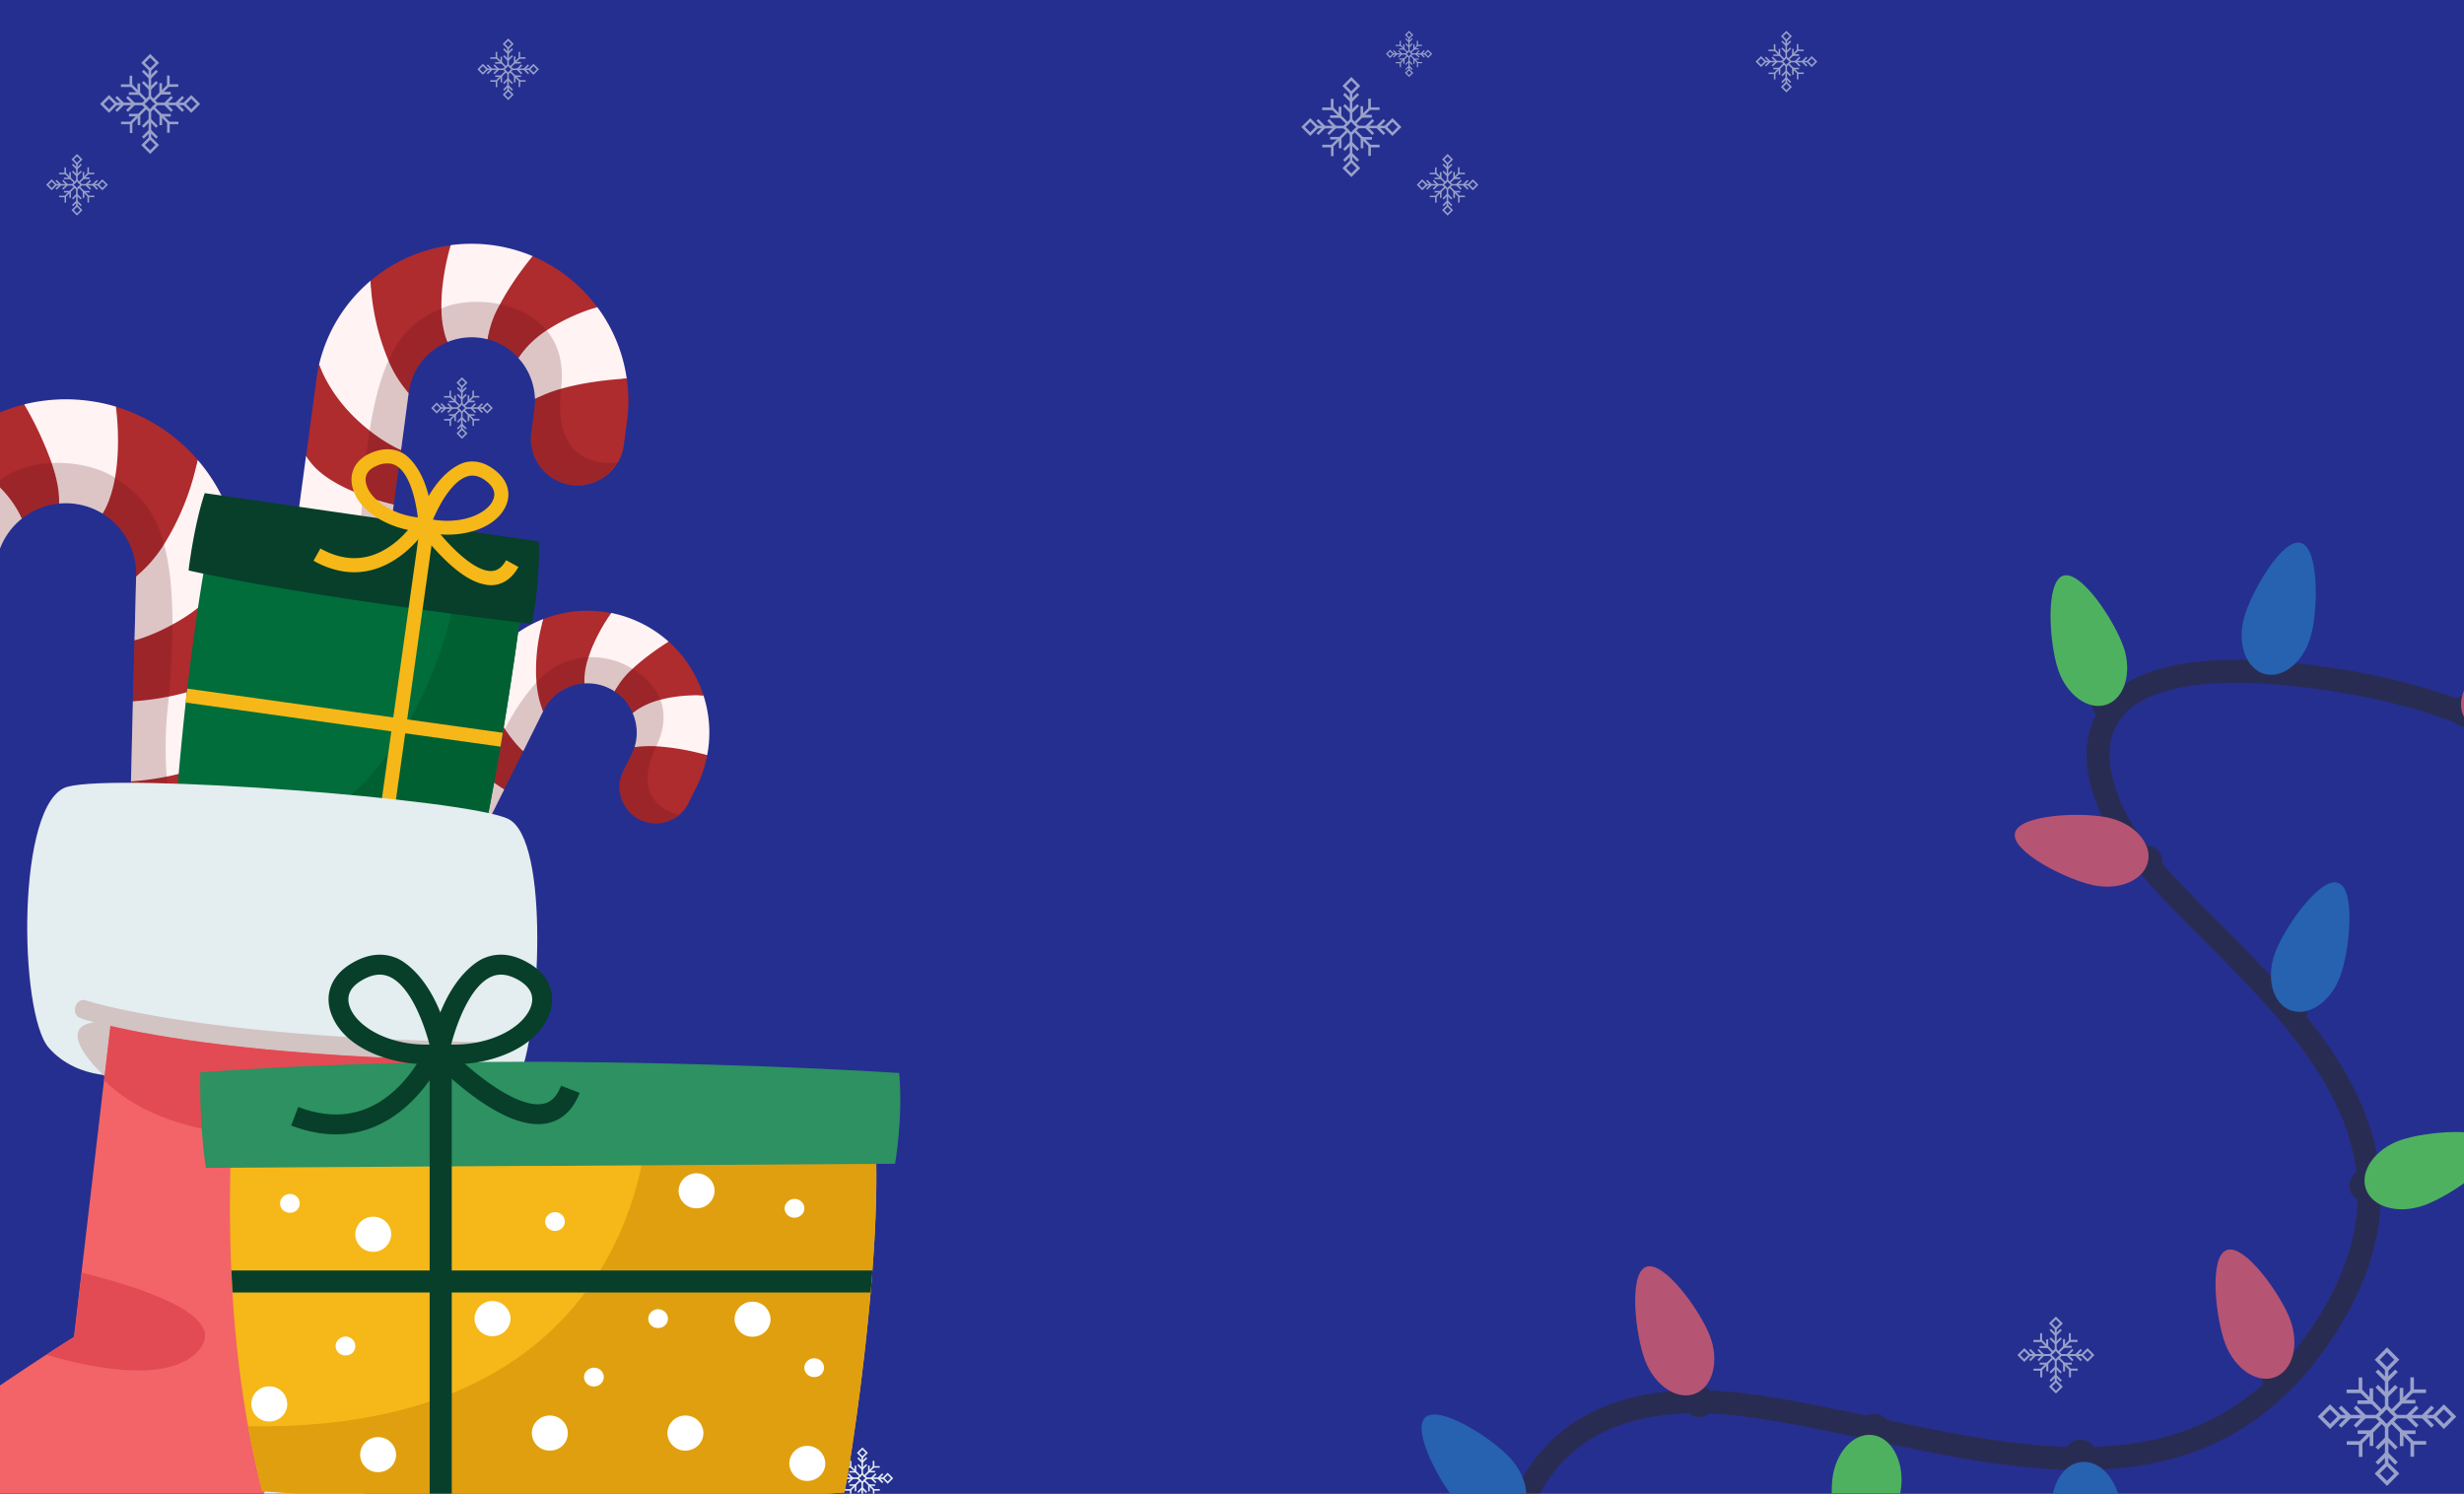 <svg width="320" height="194" fill="none" xmlns="http://www.w3.org/2000/svg"><rect width="100%" height="100%" fill="#333333" stroke="none"/><g clip-path="url(#a)"><path fill="#252F90" d="M0 0h320v194H0z"/><g opacity=".7"><path d="M196.99 198.14s2.7-19.07 29.4-15.68c26.72 3.4 58.38 18.91 76.49-11.42 18.1-30.34-20.02-48.64-28.17-64.88-5.23-10.42-3.23-22.56 27.71-17.97 32.04 4.75 41.62 20.88 45.57 40.44" stroke="#2B2B37" stroke-width="3" stroke-miterlimit="10"/><path d="M199.17 197.82a2.03 2.03 0 1 0-3.41-2.19 2.03 2.03 0 0 0 3.4 2.2Zm23.19-14.69a2.02 2.02 0 1 0-3.41-2.19 2.02 2.02 0 1 0 3.4 2.2Zm22.78 3.63a2.02 2.02 0 1 0-3.4-2.2 2.02 2.02 0 1 0 3.4 2.2Zm26.72 3.4a2.03 2.03 0 1 0-3.41-2.2 2.03 2.03 0 0 0 3.4 2.2Zm25.68-10a2.02 2.02 0 1 0-3.41-2.19 2.02 2.02 0 1 0 3.4 2.19Zm11.29-25.08a2.02 2.02 0 1 0-3.4-2.2 2.02 2.02 0 0 0 3.4 2.2Zm-9.54-22.64a2.03 2.03 0 1 0-3.41-2.19 2.03 2.03 0 0 0 3.4 2.19Zm-18.72-19.59a2.03 2.03 0 0 0-3.41-2.19 2.03 2.03 0 0 0 3.4 2.19Zm-5.25-20.22a2.03 2.03 0 1 0-3.4-2.2 2.03 2.03 0 0 0 3.4 2.2Zm21.2-4.62a2.03 2.03 0 1 0-3.41-2.2 2.03 2.03 0 0 0 3.41 2.2Zm25.3 5.59a2.03 2.03 0 1 0-3.4-2.2 2.03 2.03 0 0 0 3.4 2.2Z" fill="#2B2B37"/><path d="M237.96 192.18c.38-3.48 2.7-6.07 5.17-5.8 2.47.28 4.16 3.32 3.77 6.8-.38 3.47-3.25 11.03-5.72 10.75-2.47-.27-3.6-8.28-3.22-11.75Zm76.75-35.6c-3.3 1.16-6.63.19-7.45-2.15-.82-2.35 1.19-5.19 4.49-6.34 3.3-1.15 11.36-1.84 12.17.5.82 2.35-5.9 6.84-9.2 8Zm-38.9-72.5c1.1 3.32.1 6.64-2.25 7.44-2.35.8-5.17-1.25-6.28-4.57-1.12-3.3-1.7-11.38.65-12.17 2.35-.8 6.76 6 7.87 9.3Z" fill="#5FE84B"/><path d="M297.4 171.35c1.25 3.26.38 6.63-1.94 7.52-2.32.88-5.21-1.05-6.46-4.32-1.24-3.26-2.16-11.3.17-12.18 2.32-.89 7 5.71 8.24 8.98Zm-23.7-65.17c3.42.72 5.78 3.29 5.26 5.71-.52 2.43-3.71 3.81-7.13 3.08-3.42-.72-10.66-4.33-10.15-6.76.52-2.43 8.6-2.76 12.02-2.03Zm54.11-12.28c-3.01 1.78-6.48 1.48-7.74-.66-1.26-2.14.16-5.32 3.18-7.09 3.01-1.77 10.78-4 12.04-1.87 1.26 2.14-4.47 7.85-7.48 9.62Zm-105.75 79.6c1.26 3.26.4 6.63-1.92 7.52-2.31.9-5.21-1.02-6.48-4.28-1.26-3.26-2.2-11.3.11-12.19 2.32-.9 7.03 5.69 8.29 8.95Z" fill="#F26467"/><path d="M266.47 196.63c-.34-3.48 1.38-6.5 3.85-6.74 2.48-.24 4.76 2.38 5.1 5.86.35 3.48-.88 11.47-3.35 11.71-2.48.25-5.25-7.35-5.6-10.83Zm37.43-69.77c-1.22 3.28-4.1 5.23-6.43 4.36-2.33-.88-3.22-4.24-1.99-7.51 1.23-3.28 5.86-9.9 8.19-9.03 2.32.87 1.46 8.9.23 12.18Zm-3.8-44.23c-.93 3.37-3.63 5.56-6.02 4.9-2.4-.67-3.58-3.95-2.64-7.31.94-3.37 4.98-10.38 7.37-9.7 2.4.66 2.24 8.74 1.3 12.11ZM196.1 189.35c2.38 2.56 2.83 6 1 7.7-1.81 1.68-5.22.98-7.6-1.59-2.37-2.56-6.22-9.67-4.4-11.36 1.82-1.69 8.62 2.68 11 5.24Z" fill="#2678BC"/></g><path d="m29.9 124.61-.27 10.4c-1.4 1.9-2.86 4.34-5.47 5.07-3.38.95-7.86-.11-8.12-.1a4.46 4.46 0 0 1 0-.5l.25-9.9s3.32-2.62 6.76-3.56c2.67-.72 5.4.54 6.84-1.4Z" fill="#F4DDDC"/><path d="M30.12 115.76h-.01v.02c-1.46 1.95-4.3 5.59-6.99 6.31-3.43.94-6.62-1.36-6.62-1.36l.27-10.39s2.95-2.25 6.17-3.35c.27-.11.52-.19.79-.26 2.62-.74 5.24.54 6.65-1.37l-.19 7.56-.07 2.84Zm.49-19.24c-1.34 1.8-3.9 5.42-6.39 6.16a6.94 6.94 0 0 1-2.31.28c-2.71-.08-4.9-1.47-4.9-1.47l.25-10.4s2.19-1.82 4.85-2.94c.52-.2 1.06-.4 1.6-.53 2.58-.67 5.26.35 6.82-1.11.11-.13.24-.25.34-.4l-.26 10.4Zm.5-23.64c-1.6 2.68-3.7 7.18-5.7 8.71a8.46 8.46 0 0 1-3.04 1.49c-2.35.59-4.28-.06-4.9.11l.21-8.33c.62-.47 1.42-2.9 2.98-6.15.23-.49.47-.99.74-1.5 1.14-2.22 3.43-3.84 4.26-7.49v.02c.02-.01.02 0 .03.02a22.53 22.53 0 0 1 5.42 13.12Zm-31.56-.06c-.7-.54-2.1-.98-3.51-1.3-2-.48-4-.71-4-.71s-3.42-2.59-5.04-3h-.06a22.52 22.52 0 0 1 5.82-9.5h.02c1.1.54 7.1 2.55 7.1 2.55l.56 1.2c.68 1.46 1.79 3.9 2.41 5.28a9.19 9.19 0 0 0-3.3 5.48Z" fill="#FFF3F3"/><path d="m29.62 135-.12 4.8a6.73 6.73 0 0 1-6.66 6.56 6.74 6.74 0 0 1-6.81-6.4c.47-.01 10.38-.61 13.6-4.96Zm-.02-10.05c-3.33 3.87-12.09 4.56-13.2 4.63l-.1.01h-.02l.22-8.86s10.3-.51 13.6-4.95l-.22 8.84a2.82 2.82 0 0 1-.28.33Zm.79-19.59c-1.36 1.84-3.9 3-6.43 3.74a34.79 34.79 0 0 1-7.18 1.24l.22-8.85s2.07-.11 4.65-.62c3.18-.64 7.14-1.9 8.96-4.35l-.22 8.84Z" fill="#AE2B2E"/><path d="M15.97 62.77c-.62 1.4-1.76 2.49-2.62 3.95a9.19 9.19 0 0 0-5.7-1.32v-.01c.11-1.84-1.59-3.1-2.55-5.08a8.3 8.3 0 0 1-.2-.44 31.72 31.72 0 0 1-1.75-7.34l-.01-.01a22.98 22.98 0 0 1 5.98-.65c2.02.06 4.02.37 5.95.95l.01.02c.13.35 1.65 4.66 1.35 8.2a5 5 0 0 1-.46 1.73Z" fill="#FFF3F3"/><path d="M-2.82 82.44a6.84 6.84 0 0 1-4.77 1.82 6.72 6.72 0 0 1-4.67-2.05l-.3-.35a6.39 6.39 0 0 1-1.11-1.83V80a6.55 6.55 0 0 1-.49-2.53l.09-3.56c.05-2.05.38-4.08.99-6.03l.02-.09.06.02c2.22.49 5.88 1.45 9.07 2.95 1.28.6 2.48 1.28 3.47 2.05h.01a9.5 9.5 0 0 0-.15 1.44l-.08 3.57a6.73 6.73 0 0 1-2.14 4.61ZM7.65 65.4a9.07 9.07 0 0 0-4.8 1.95A14.46 14.46 0 0 0-.54 62.8a27.77 27.77 0 0 0-6.68-4.47v-.02a22.71 22.71 0 0 1 10.36-5.78l.01.01a44.6 44.6 0 0 1 3.56 7.61c.63 1.83 1.04 3.7.94 5.25ZM21.3 70.7a16.79 16.79 0 0 1-3.62 4.16v-.14a9.02 9.02 0 0 0-1.11-4.58 9.12 9.12 0 0 0-3.23-3.42c.8-1.37 1.3-3.01 1.6-4.66.8-4.53.11-9.22.11-9.22h.02a22.49 22.49 0 0 1 10.59 6.88v.02A33.35 33.35 0 0 1 21.3 70.7Zm9.22 15.81c-1.93 2.19-5.6 3.37-8.6 3.96a36.2 36.2 0 0 1-4.67.62l.21-7.9c.62-.18 2.58-.77 4.93-2.07a22.74 22.74 0 0 0 8.71-8.24c.05.7.07 1.44.05 2.17l-.28 11.08a3.17 3.17 0 0 1-.35.38Z" fill="#AE2B2E"/><path opacity=".2" d="m30.9 129.89-1.15-.03-13.34-.28-.12.01.2-8.86.28-10.39.23-8.85.26-10.4.2-7.9h.01l.21-8.33v-.14a9.02 9.02 0 0 0-1.1-4.58 9.12 9.12 0 0 0-3.24-3.42 9.19 9.19 0 0 0-5.7-1.32v-.01a9.07 9.07 0 0 0-4.8 1.95 9.19 9.19 0 0 0-3.3 5.48c-.08.48-.13.96-.14 1.44l-.09 3.56a6.73 6.73 0 0 1-2.14 4.62 6.84 6.84 0 0 1-4.76 1.82 6.72 6.72 0 0 1-4.67-2.06l-.3-.34-1.11-1.83-.01-.02s8.9 3.01 9.7-8.5l.05-.74c.15-3.73 1.47-6.3 3.39-7.98a8.64 8.64 0 0 1 .98-.73c1.38-.93 3-1.5 4.66-1.75a16.3 16.3 0 0 1 1.6-.17c3.2-.16 6.36.67 8.24 1.91.34.23.69.47 1.03.72a12.64 12.64 0 0 1 4.68 5.94c.25.6.47 1.26.65 1.99.7 2.55 1.1 5.9 1.1 10.41 0 .64 0 1.28-.03 1.96a104 104 0 0 1-.26 5.09l-.18 2.31-.12 1.26a49.7 49.7 0 0 0-.16 9.14c.07.74.16 1.43.26 2.09.25 1.57.6 2.9 1.03 4.02.31.8.65 1.51 1.02 2.12 2.56 4.23 6.24 3.82 6.24 3.82l.7 16.97Z" fill="#561315"/><path d="m46.7 119.1-3.25 6.5c.24 1.64.35 3.62 1.72 4.93 1.77 1.7 4.89 2.5 5.04 2.6.07-.1.12-.2.17-.31l3.09-6.19s-1.2-2.71-3.01-4.42c-1.41-1.32-3.51-1.43-3.76-3.11Z" fill="#F4DDDC"/><path d="M49.46 113.55v.02c.26 1.68.83 4.86 2.24 6.19 1.82 1.7 4.54 1.33 4.54 1.33l3.24-6.5s-1.09-2.36-2.72-4.1a5.78 5.78 0 0 0-.4-.42c-1.38-1.31-3.42-1.38-3.66-3.02l-2.36 4.72-.88 1.78Zm6-12.04c.23 1.56.63 4.63 1.92 5.9.4.4.87.71 1.34.93 1.7.84 3.51.7 3.51.7l3.25-6.5s-.75-1.85-2.03-3.4a8.37 8.37 0 0 0-.82-.86c-1.37-1.26-3.36-1.5-3.84-2.92L58.7 95l-3.24 6.5Zm7.44-14.76c.1 2.18-.07 5.64.66 7.25a5.9 5.9 0 0 0 1.39 1.9c1.26 1.14 2.67 1.38 3 1.68l2.59-5.21c-.23-.5.07-2.26.17-4.78l.04-1.17c.02-1.74-.87-3.5-.17-6.01h-.04a15.8 15.8 0 0 0-7.64 6.34Zm19.51 10.3a7.3 7.3 0 0 1 2.6.35c1.39.36 2.7.88 2.7.88s2.96-.48 4.09-.2l.04.01c.5-2.59.33-5.26-.48-7.77h-.02c-.86-.04-5.22-.76-5.22-.76l-.74.56c-.9.68-2.38 1.81-3.22 2.47a6.4 6.4 0 0 1 .25 4.47Z" fill="#FFF3F3"/><path d="m43.46 125.6-1.5 3a4.71 4.71 0 0 0 1.96 6.24 4.74 4.74 0 0 0 3.5.41 4.73 4.73 0 0 0 2.8-2.12c-.28-.17-6.2-3.79-6.76-7.53Zm3.3-6.2c.79 3.49 5.98 6.78 6.64 7.19l.06.04h.01l2.77-5.54s-6.2-3.7-6.78-7.52l-2.76 5.53c.01.1.04.2.07.3Zm5.94-12.35c.24 1.57 1.42 3.12 2.74 4.41a24.55 24.55 0 0 0 4.04 3.13l2.76-5.55s-1.25-.74-2.67-1.9c-1.76-1.44-3.8-3.51-4.1-5.62l-2.77 5.53Z" fill="#AE2B2E"/><path d="M75.56 85.46c-.07 1.08.27 2.12.33 3.3a6.44 6.44 0 0 1 3.95 1.05c.54-1.18 2-1.4 3.24-2.3l.27-.21c1.83-1.56 3.4-3.81 3.49-3.95v-.01a16.03 16.03 0 0 0-3.48-2.36 16.02 16.02 0 0 0-3.98-1.37s0 .01-.02.02c-.19.17-2.54 2.33-3.52 4.62a3.5 3.5 0 0 0-.28 1.21Z" fill="#FFF3F3"/><path d="M80.72 103.77a4.75 4.75 0 0 0 2.35 2.68 4.7 4.7 0 0 0 3.56.27 5.17 5.17 0 0 0 1.58-.88h.01c.46-.4.85-.87 1.13-1.42l1.11-2.22a15.5 15.5 0 0 0 1.37-4.05l.01-.06-.04-.01a31.7 31.7 0 0 0-6.58-1.15c-.98-.05-1.94-.02-2.8.13h-.02a6.26 6.26 0 0 1-.37.93l-1.12 2.23a4.7 4.7 0 0 0-.19 3.55Zm-.88-13.96a6.35 6.35 0 0 1 2.33 2.78 10.1 10.1 0 0 1 3.58-1.7c2.34-.63 4.68-.61 5.6-.57v-.01a15.87 15.87 0 0 0-4.5-6.97h-.01c-.18.11-2.67 1.64-4.7 3.54a9.89 9.89 0 0 0-2.3 2.93Zm-10.17-1.2c.18 2.06.66 3.3.87 3.76l.04-.09a6.31 6.31 0 0 1 2.19-2.46 6.35 6.35 0 0 1 3.12-1.05 9.83 9.83 0 0 1 .54-3.4c.98-3.07 2.95-5.74 2.95-5.74h-.02a15.73 15.73 0 0 0-8.79.77v.02a23.37 23.37 0 0 0-.9 8.2Zm-10.88 6.75c.47 1.98 2.35 3.9 4.01 5.26a25.34 25.34 0 0 0 2.68 1.91l2.46-4.94v-.01a16.53 16.53 0 0 1-2.36-2.9 15.9 15.9 0 0 1-2.68-7.94c-.27.42-.51.87-.74 1.33L58.7 95c.02.13.05.25.09.36Z" fill="#AE2B2E"/><path opacity=".2" d="m44.35 122.03.71.36 8.34 4.2.07.03 2.77-5.53 3.24-6.51 2.76-5.54 3.25-6.5 2.46-4.96 2.6-5.21.04-.1a6.31 6.31 0 0 1 2.18-2.46 6.35 6.35 0 0 1 3.12-1.05 6.44 6.44 0 0 1 3.96 1.05 6.35 6.35 0 0 1 2.32 2.77 6.46 6.46 0 0 1 .25 4.47 6.26 6.26 0 0 1-.38.94l-1.12 2.23a4.7 4.7 0 0 0-.19 3.55 4.75 4.75 0 0 0 2.35 2.68 4.7 4.7 0 0 0 3.56.26l.3-.11 1.28-.77h.01s-6.49-1.07-3.2-8.43l.2-.47c1.14-2.36 1.16-4.38.53-6.04a6.03 6.03 0 0 0-.36-.78 8.07 8.07 0 0 0-2.3-2.6 9.63 9.63 0 0 0-.94-.63 10.18 10.18 0 0 0-5.72-1.52c-.29.02-.57.06-.87.1a8.84 8.84 0 0 0-4.84 2.13c-.35.3-.7.63-1.05 1.02a27.48 27.48 0 0 0-4.09 6.07l-.63 1.22c-.49.98-.98 2.05-1.5 3.23l-.64 1.49a49.63 49.63 0 0 0-.34.82 34.64 34.64 0 0 1-2.9 5.7c-.28.42-.57.82-.84 1.2-.67.88-1.33 1.6-1.97 2.14-.45.4-.89.72-1.31.97-2.98 1.77-5.11.32-5.11.32l-6 10.26Z" fill="#561315"/><path d="m35.15 93.51-1.25 9.28c.97 1.88 1.93 4.25 4.14 5.28 2.86 1.33 7 1.02 7.22 1.07.04-.15.06-.3.08-.45l1.19-8.82s-2.58-2.8-5.51-4.13c-2.27-1.03-4.87-.3-5.87-2.23Z" fill="#F4DDDC"/><path d="m36.2 85.61.01.01v.01c1.02 1.94 3.03 5.58 5.3 6.6 2.93 1.33 6.08-.26 6.08-.26l1.24-9.27s-2.3-2.42-5-3.86a7.47 7.47 0 0 0-.67-.34c-2.22-1.03-4.73-.27-5.71-2.16l-.9 6.74-.35 2.53Zm2.3-17.16c.94 1.8 2.7 5.37 4.8 6.38a6.19 6.19 0 0 0 2.02.58c2.42.32 4.57-.6 4.57-.6l1.24-9.28s-1.68-1.93-3.88-3.3c-.43-.25-.88-.5-1.35-.7-2.19-.96-4.72-.44-5.9-1.96-.08-.13-.18-.26-.25-.4l-1.25 9.28Zm2.93-21.08c1.04 2.62 2.26 6.91 3.82 8.56a7.6 7.6 0 0 0 2.48 1.75c2 .85 3.82.56 4.35.8v-.01l.99-7.43c-.48-.5-.85-2.78-1.77-5.89a42.38 42.38 0 0 0-.45-1.44c-.7-2.13-2.5-3.89-2.7-7.25l-.02.01-.02.01a20.34 20.34 0 0 0-6.68 10.9Zm28.05 4.45c.7-.38 2-.57 3.3-.66 1.84-.14 3.66-.05 3.66-.05s3.4-1.82 4.9-1.95h.05a20.27 20.27 0 0 0-3.82-9.27h-.02c-1.06.32-6.67 1.25-6.67 1.25l-.67.99a378.78 378.78 0 0 0-2.9 4.35 8.24 8.24 0 0 1 2.17 5.34Z" fill="#FFF3F3"/><path d="m33.9 102.78-.57 4.28a6.07 6.07 0 0 0 11.94 2.07c-.4-.09-9.13-2.03-11.37-6.35Zm1.46-8.93c2.4 3.92 10.08 5.77 11.06 6l.1.02 1.07-7.9s-9.08-1.93-11.38-6.34l-1.06 7.89c.06.12.13.23.2.33Zm2.09-17.51c.94 1.82 3.03 3.21 5.17 4.23a31.58 31.58 0 0 0 6.21 2.13l1.06-7.9s-1.82-.38-4.04-1.2c-2.74-1.03-6.08-2.7-7.34-5.14l-1.06 7.88Z" fill="#AE2B2E"/><path d="M56.32 40.54c.35 1.34 1.2 2.47 1.77 3.89a8.29 8.29 0 0 1 5.25-.36v-.01c.16-1.66 1.85-2.52 2.99-4.15a7.4 7.4 0 0 0 .23-.37 28.55 28.55 0 0 0 2.6-6.26l.02-.01a20.63 20.63 0 0 0-5.23-1.43 20.61 20.61 0 0 0-5.41 0s0 0-.02.02c-.16.28-2.13 3.9-2.37 7.09-.04.57.03 1.1.17 1.6Z" fill="#FFF3F3"/><path d="M70.21 60.7A6.11 6.11 0 0 0 74.2 63a6.05 6.05 0 0 0 6-2.89l.02-.01c.4-.67.67-1.4.78-2.18l.43-3.18a19.95 19.95 0 0 0-.02-5.5c0-.02-.02-.06 0-.07h-.06c-2.05.12-5.44.46-8.49 1.33a16.5 16.5 0 0 0-3.37 1.33c0 .44-.02.87-.08 1.3l-.43 3.18a6.05 6.05 0 0 0 1.24 4.4Zm-6.87-16.64a8.18 8.18 0 0 1 3.99 2.42 13 13 0 0 1 3.65-3.56 24.94 24.94 0 0 1 6.58-3.03 20.43 20.43 0 0 0-8.38-6.62c-.18.21-2.59 3.1-4.25 6.27a12.7 12.7 0 0 0-1.6 4.52Zm-12.9 2.77a15.18 15.18 0 0 0 2.63 4.22l.02-.13a8.12 8.12 0 0 1 1.63-3.9 8.17 8.17 0 0 1 3.37-2.59 12.73 12.73 0 0 1-.76-4.37c-.08-4.14 1.2-8.2 1.2-8.2h-.01a20.24 20.24 0 0 0-10.39 4.6v.01a30.06 30.06 0 0 0 2.32 10.36ZM40 59.57c1.4 2.22 4.5 3.78 7.08 4.74a32.71 32.71 0 0 0 4.05 1.22l.94-7.05v-.01A21.16 21.16 0 0 1 48 55.93c-2.3-1.8-5-4.58-6.56-8.56a19.02 19.02 0 0 0-.35 1.92l-1.33 9.88c.08.15.16.28.25.4Z" fill="#AE2B2E"/><path opacity=".2" d="m33.5 98.05 1.03.14 11.9 1.65.09.02 1.08-7.9 1.24-9.27 1.06-7.9 1.24-9.27.94-7.05v-.01l1-7.42.01-.13a8.12 8.12 0 0 1 1.64-3.9 8.17 8.17 0 0 1 3.36-2.59 8.29 8.29 0 0 1 5.25-.36v-.01a8.18 8.18 0 0 1 3.99 2.42 8.3 8.3 0 0 1 2.16 5.34h-.01c.01.44-.01.87-.07 1.3l-.43 3.18a6.05 6.05 0 0 0 1.24 4.4 6.11 6.11 0 0 0 3.98 2.29 6.04 6.04 0 0 0 4.76-1.42l1.25-1.47v-.01s-8.34 1.4-7.4-8.93l.06-.67c.4-3.34-.41-5.8-1.88-7.57a7.76 7.76 0 0 0-.76-.8 10.36 10.36 0 0 0-3.89-2.21c-.46-.15-.93-.28-1.4-.38-2.82-.6-5.75-.3-7.6.53-.34.15-.67.32-1.01.48a11.36 11.36 0 0 0-5.01 4.62 14.3 14.3 0 0 0-.86 1.67c-.99 2.17-1.83 5.09-2.45 9.1a48.87 48.87 0 0 0-.26 1.75 88.14 88.14 0 0 0-.49 4.55l-.16 2.08-.08 1.14c-.2 3.28-.61 5.95-1.16 8.14a27.52 27.52 0 0 1-.53 1.81c-.44 1.37-.95 2.5-1.5 3.44a11.4 11.4 0 0 1-1.2 1.73c-2.88 3.4-6.08 2.5-6.08 2.5l-3.05 15Z" fill="#561315"/><path d="M66.6 86.92c-.36 2.44-.78 5.12-1.26 7.99l-.38 2.27a414.97 414.97 0 0 1-6.22 29.8c-6.67.24-28.2-2.08-36.96-5.34.93-18.12 2.53-37.78 6.24-55.78l40.53 5.86c-.34 3.53-1.3 10.95-1.95 15.2Z" fill="#006D3B"/><path d="M66.6 86.92c-.36 2.44-.78 5.12-1.26 7.99l-.38 2.27a417.65 417.65 0 0 1-6.22 29.8c-6.67.24-28.2-2.09-36.96-5.35.2-3.87.43-7.81.7-11.8C51.53 114.24 58.6 79.7 58.6 79.7l9.36-2.7c-.43 3.4-.95 7.27-1.36 9.92Z" fill="#016032"/><path d="m69.07 81.04-1.6-.2a667 667 0 0 1-5.75-.72c-.97-.13-2.01-.26-3.12-.42a760.87 760.87 0 0 1-10.92-1.53l-.26-.04-1.81-.27-.98-.15a508.77 508.77 0 0 1-10.55-1.73 248.66 248.66 0 0 1-7.7-1.48 95.67 95.67 0 0 1-1.89-.41s.67-5.79 2.1-10.04l43.37 6.27c.01 0 .31 4.52-.9 10.72Z" fill="#073F2A"/><path d="m48.22 126.72-1.81-.24 8.18-58.38 1.8.27-8.17 58.35Z" fill="#F5B818"/><path d="m65.3 95.18-.3 1.8-40.88-5.73.21-1.81 40.97 5.74Zm-9.12-26.85V68.12h-.01a19 19 0 0 0-.5-3.7c-.96-3.93-2.9-5.27-3.17-5.44-1.25-.79-2.7-.83-4.32-.15-1.88.8-2.8 2.36-2.46 4.18.33 1.78 1.63 3.25 3.35 4.29a12.53 12.53 0 0 0 4.98 1.7 8.54 8.54 0 0 0 .94.09h.1c.05.02.09.02.13.02l.65.02.34.01-.03-.81Zm-8.66-5.65c-.18-.97.28-1.7 1.38-2.17a3.28 3.28 0 0 1 1.76-.3c.31.05.6.15.86.31 1.75 1.1 2.5 4.59 2.74 6.69-3.76-.47-6.39-2.6-6.74-4.52Z" fill="#F5B818"/><path d="M64.43 61.19c-1.35-1.12-2.76-1.49-4.17-1.1-.31.1-2.56.83-4.59 4.34a19.07 19.07 0 0 0-1.45 3.18l-.1.25-.05.16-.27.77.27.07.47.12.22.06.23.05a.23.23 0 0 0 .1.03 8.22 8.22 0 0 0 1 .19c.37.05.74.09 1.12.1 1.35.1 2.72-.02 3.97-.36 1.95-.51 3.61-1.55 4.43-3.16.83-1.65.4-3.4-1.18-4.7Zm-.45 3.88c-.89 1.73-4.02 3.03-7.75 2.42.82-1.95 2.52-5.07 4.52-5.63.82-.23 1.64 0 2.52.73.92.76 1.16 1.6.7 2.47Z" fill="#F5B818"/><path d="M44.67 74.23a11.5 11.5 0 0 1-3.95-1.4l.89-1.59c3.14 1.75 6.17 1.67 8.99-.25 2.17-1.47 3.38-3.48 3.4-3.5l1.57.94c-.06.07-4.17 6.77-10.9 5.8Z" fill="#F5B818"/><path d="M63.16 75.95c-1.66-.24-3.56-1.42-5.66-3.54-1.76-1.75-3.02-3.5-3.07-3.58l1.49-1.07c1.3 1.84 5.3 6.56 7.97 6.4.74-.04 1.34-.5 1.84-1.4l1.6.88C66.3 75.48 64.95 75.94 64 76a3.8 3.8 0 0 1-.84-.04Z" fill="#F5B818"/><path d="M16.5 139.65s-6.22.91-10.17-3.56c-3.91-4.47-4.25-32.07 2.43-33.9 6.68-1.83 51.63 1.56 57.21 4.16 5.57 2.64 4.03 27.4 1.64 33.03-2.38 5.63-11.96 2.85-11.96 2.85l-39.14-2.58Z" fill="#E4EDEF"/><path d="M61.52 137.73c-.08-.02-.17 0-.26-.02a10.82 10.82 0 0 1-3.9 4.86c-1.66-.51-6.63-.69-8.27-.8l1.1-4.4c-19.23-.88-30.51-2.89-35.86-4.08l-.77 6.48s-6.9-6.29-1.26-6.99c-1.1-.27-1.72-.47-1.79-.53-1.44-.41-.71-2.84.74-2.28.13.03 14.42 4.71 50.33 5.36 1.48 0 1.49 2.49-.06 2.4Z" fill="#D1C4C3"/><path d="m57.5 137.67-10.92 59.08a10.01 10.01 0 0 1-5.04 6.97c-13.65 7.48-57.3 29.91-79.66 23.82-26.69-7.27 47.73-53.9 47.73-53.9l4.72-40.35c6.02 1.36 19.5 3.73 43.17 4.38Z" fill="#F26467"/><path d="M56.58 137.62c-7.55 10.35-22.78 9.97-22.78 9.97-10.7-.6-16.8-3.82-20.28-7.29l.82-7.06c5.97 1.4 19.1 3.68 42.24 4.38Zm-28.3 72.95c-21.36 2.15-38.13 5.46-52.11 17.7 28.8-3.04 52.12-17.7 52.12-17.7Zm-2.35-35.33c3.48-4.24-6.7-7.8-15.31-9.95l-.96 8.37s-1.37.82-3.63 2.32c6.69 1.94 16.3 3.66 19.9-.74Z" fill="#E24B53"/><path d="M48.72 185.22s-19.55 1.45-17.05 23.68l9.57-4.79a10.72 10.72 0 0 0 5.8-7.95l1.68-10.94Z" fill="#E4EDEF"/><g opacity=".6" fill="#E4EDEF"><path d="M310.18 178.02v4.92a.86.86 0 0 0-.45 0v-4.92c0-.24.1-.43.22-.43.07 0 .12.04.17.12a.68.68 0 0 1 .06.3Zm-.23 7.28a.9.9 0 0 0 .23-.03V190c0 .23-.1.41-.23.41s-.22-.18-.22-.41v-4.73a.9.9 0 0 0 .22.03Zm-1.09-1.3c0 .08.01.15.03.23h-4.92c-.24 0-.43-.1-.43-.23s.2-.23.43-.23h4.92a.9.9 0 0 0-.03.23Zm7.5 0c0 .06-.04.12-.12.16a.67.67 0 0 1-.3.07H311a1.7 1.7 0 0 0 0-.46h4.94c.23 0 .43.1.43.23Zm-6.72-.63-.32.32-2.9-2.9.32-.33 2.57 2.58.33.33Zm3.85-2.59-2.57 2.58-.33.33-.33-.32.34-.33 2.57-2.58.32.32Zm-3.85 3.85-.33.33-2.57 2.58-.32-.32 2.57-2.58.33-.33.32.32Zm3.85 2.59-.32.32-2.9-2.9.32-.33.33.33 2.57 2.58Z"/><path d="M302.6 185.6 301 184l1.6-1.6 1.61 1.6-1.6 1.6Zm-.94-1.6.95.94.94-.94-.94-.94-.95.94Zm9.67-.23-.41-.41-.32-.32-.42-.42-.23-.23-.96.97-.42.41-.22.23.23.23.41.41.32.32.42.42.22.23.23-.23.42-.42.32-.32.64-.64-.23-.23Zm-1.38 1.17-.3-.3-.33-.33-.3-.31.3-.31.32-.32.31-.31.64.63.3.31-.3.31-.64.63Zm7.44.67-1.6-1.61 1.6-1.6L319 184l-1.6 1.6Zm-.94-1.61.94.94.95-.94-.95-.94-.94.94Zm-6.45-5.79-1.6-1.6L310 175l1.6 1.6-1.6 1.61Zm-.94-1.6.94.94.94-.94-.94-.95-.94.95ZM310 193l-1.6-1.6 1.6-1.61 1.6 1.6L310 193Zm-.94-1.6.94.94.94-.95-.94-.94-.94.94Zm6-10.47h-2.03v-2.04h.47v1.57h1.57v.47Zm-1.37 1.37h-2.04v-2.03h.47v1.56h1.57v.47Zm-6.88 6.93h-.47v-1.57h-1.57v-.47h2.04v2.04Zm1.41-1.42h-.47v-1.56h-1.56v-.47h2.03v2.03Zm5.3 1.4h-.47v-2.04h2.04v.47h-1.57v1.57Zm-1.38-1.38h-.47v-2.04h2.04v.47h-1.57v1.57Zm-5.35-6.88h-2.04v-.47h1.57v-1.57h.47v2.04Zm1.41 1.41h-2.04v-.47h1.57v-1.56h.47v2.03Z"/><path d="m308.85 190.25-.34-.34 1.44-1.44 1.44 1.44-.33.34-1.1-1.11-1.11 1.1Zm0-1.96-.34-.33 1.44-1.44 1.44 1.44-.33.33-1.1-1.1-1.11 1.1Zm1.1-8.65-1.44-1.44.34-.33 1.1 1.11 1.11-1.1.34.32-1.45 1.44Zm0 2-1.44-1.43.34-.34 1.1 1.11 1.11-1.1.34.33-1.45 1.44Zm-5.89 3.8-.33-.33 1.1-1.11-1.1-1.1.33-.34 1.44 1.44-1.44 1.44Zm1.95 0-.33-.33 1.1-1.11-1.1-1.1.33-.34 1.44 1.44-1.44 1.44Zm9.76 0-1.44-1.44 1.44-1.44.34.33L315 184l1.1 1.1-.33.34Zm-2 0-1.44-1.44 1.44-1.44.33.33L313 184l1.1 1.1-.33.34Z"/></g><g opacity=".6" fill="#E4EDEF"><path d="M267.1 172.68v2.73a.47.47 0 0 0-.25 0v-2.73c0-.14.05-.24.12-.24.04 0 .07.02.1.07a.38.38 0 0 1 .03.17Zm-.13 4.04a.52.52 0 0 0 .13-.01v2.62c0 .13-.06.23-.13.23s-.12-.1-.12-.23v-2.62l.12.01Zm-.6-.72.01.13h-2.73c-.13 0-.24-.06-.24-.13s.1-.13.24-.13h2.73a.53.53 0 0 0-.01.13Zm4.17 0c0 .04-.03.07-.07.09a.38.38 0 0 1-.17.04h-2.74a.98.98 0 0 0 0-.26h2.74c.13 0 .24.06.24.13Zm-3.74-.35-.18.18-1.61-1.62.18-.18 1.43 1.43.18.19Zm2.14-1.44-1.43 1.43-.18.19-.18-.18.18-.19 1.43-1.43.18.18Zm-2.14 2.14-.18.19-1.43 1.43-.18-.18 1.43-1.43.18-.19.18.18Zm2.14 1.44-.18.18-1.61-1.62.18-.18.18.19 1.43 1.43Z"/><path d="m262.9 176.9-.9-.9.9-.9.89.9-.9.9Zm-.53-.9.52.52.53-.52-.53-.52-.52.52Zm5.37-.13-.23-.23-.18-.17-.23-.24-.13-.12-.53.53-.23.23-.13.13.13.13.23.23.18.17.23.23.12.13.13-.12.23-.24.18-.17.36-.36-.13-.13Zm-.77.65-.17-.17-.18-.18-.17-.17.17-.17.18-.18.18-.17.35.35.17.17-.17.17-.35.35Zm4.14.37-.9-.89.9-.9.89.9-.9.9Zm-.53-.89.53.52.52-.52-.52-.52-.53.52Zm-3.58-3.22-.9-.89.9-.89.9.9-.9.88Zm-.52-.89.52.53.52-.53-.52-.52-.52.52ZM267 181l-.9-.9.9-.88.9.89-.9.89Zm-.52-.9.52.53.52-.52-.52-.53-.52.53Zm3.33-5.8h-1.13v-1.14h.26v.87h.87v.26Zm-.76.76h-1.13v-1.13h.26v.87h.87v.26Zm-3.82 3.84h-.26v-.87h-.88v-.26h1.14v1.13Zm.78-.78h-.26v-.87h-.87v-.26h1.13v1.13Zm2.95.77h-.26v-1.13h1.13v.26h-.87v.87Zm-.77-.76h-.26v-1.14h1.13v.26h-.87v.88Zm-2.98-3.82h-1.13v-.27h.87v-.87h.26v1.14Zm.79.78h-1.13v-.26h.87v-.87h.26v1.13Z"/><path d="m266.36 179.47-.19-.19.8-.8.8.8-.18.19-.62-.62-.61.62Zm0-1.08-.19-.19.8-.8.8.8-.18.19-.62-.62-.61.62Zm.61-4.81-.8-.8.19-.18.61.61.62-.61.18.18-.8.8Zm0 1.11-.8-.8.19-.18.61.61.62-.61.18.18-.8.8Zm-3.27 2.11-.18-.18.61-.62-.61-.62.18-.18.8.8-.8.8Zm1.09 0-.19-.18.62-.62-.62-.62.18-.18.8.8-.8.8Zm5.42 0-.8-.8.8-.8.18.18-.61.62.61.62-.18.18Zm-1.11 0-.8-.8.8-.8.18.18-.62.62.62.62-.18.18Z"/></g><g opacity=".6" fill="#E4EDEF"><path d="M19.63 9.18v3.56a.62.62 0 0 0-.33 0V9.18c0-.17.08-.31.17-.31.04 0 .08.03.11.09a.5.5 0 0 1 .05.22Zm-.16 5.26a.65.65 0 0 0 .16-.02v3.41c0 .17-.07.3-.16.3-.1 0-.17-.13-.17-.3v-3.41a.66.66 0 0 0 .17.02Zm-.8-.94c0 .06.02.11.03.17h-3.55c-.18 0-.32-.08-.32-.17 0-.09.14-.17.32-.17h3.55a.66.66 0 0 0-.02.17Zm5.43 0c0 .04-.04.09-.1.12a.5.5 0 0 1-.21.05h-3.57a1.24 1.24 0 0 0 0-.34h3.57c.17 0 .3.08.3.17Zm-4.86-.46-.23.24-2.1-2.1.23-.24L19 12.82l.24.23Zm2.78-1.86-1.86 1.86-.24.24-.23-.24.24-.24 1.86-1.85.23.23Zm-2.78 2.78-.24.24-1.86 1.86-.23-.24 1.86-1.86.24-.24.23.24Zm2.78 1.86-.23.23-2.1-2.1.23-.23.24.24 1.86 1.86Z"/><path d="M14.16 14.66 13 13.5l1.16-1.16 1.16 1.16-1.16 1.16Zm-.68-1.16.68.68.68-.68-.68-.68-.68.68Zm6.98-.16-.3-.3-.23-.24-.3-.3-.16-.16-.7.7-.3.3-.16.16.16.17.3.3.23.23.3.3.17.16.16-.16.3-.3.23-.24.47-.46-.17-.17Zm-1 .84-.22-.22-.23-.24-.22-.22.22-.22.23-.24.23-.22.45.46.23.22-.23.22-.45.46Zm5.38.48-1.16-1.16 1.16-1.16L26 13.5l-1.16 1.16Zm-.68-1.16.68.68.68-.68-.68-.68-.68.68ZM19.5 9.32l-1.16-1.16L19.5 7l1.16 1.16-1.16 1.16Zm-.68-1.16.68.68.68-.68-.68-.68-.68.68ZM19.5 20l-1.16-1.16 1.16-1.16 1.16 1.16L19.5 20Zm-.68-1.16.68.68.68-.68-.68-.68-.68.68Zm4.34-7.56h-1.47V9.81h.34v1.13h1.13v.34Zm-1 1H20.7V10.8h.34v1.12h1.13v.34Zm-4.96 5h-.34v-1.14h-1.14v-.34h1.47v1.48Zm1.02-1.03h-.34v-1.13h-1.13v-.34h1.47v1.47Zm3.82 1h-.34V15.8h1.47v.34h-1.13v1.13Zm-1-.99h-.33V14.8h1.47v.34h-1.13v1.13Zm-3.86-4.96H15.7v-.34h1.13V9.83h.34v1.47Zm1.02 1.02h-1.47v-.34h1.13v-1.13h.34v1.47Z"/><path d="m18.67 18.01-.24-.24 1.04-1.04 1.04 1.04-.24.24-.8-.8-.8.8Zm0-1.4-.24-.25 1.04-1.04 1.04 1.04-.24.24-.8-.8-.8.8Zm.8-6.26-1.04-1.04.24-.24.8.8.8-.8.24.24-1.04 1.04Zm0 1.45-1.04-1.04.24-.24.8.8.8-.8.24.24-1.04 1.04Zm-4.26 2.74-.24-.24.8-.8-.8-.8.24-.24 1.04 1.04-1.04 1.04Zm1.41 0-.24-.24.8-.8-.8-.8.24-.24 1.04 1.04-1.04 1.04Zm7.05 0-1.04-1.04 1.04-1.04.24.24-.8.8.8.8-.24.24Zm-1.45 0-1.04-1.04 1.04-1.04.24.24-.8.8.8.8-.24.24Z"/></g><g opacity=".6" fill="#E4EDEF"><path d="M175.63 12.18v3.56a.62.62 0 0 0-.33 0v-3.56c0-.17.08-.31.17-.31.04 0 .08.03.11.09a.5.5 0 0 1 .05.22Zm-.16 5.26a.65.65 0 0 0 .16-.02v3.41c0 .17-.07.3-.16.3-.1 0-.17-.13-.17-.3v-3.41a.66.66 0 0 0 .17.02Zm-.8-.94c0 .06.02.11.03.17h-3.55c-.18 0-.32-.08-.32-.17 0-.09.14-.17.32-.17h3.55a.63.63 0 0 0-.02.17Zm5.43 0c0 .04-.04.09-.1.12a.49.49 0 0 1-.21.04h-3.57a1.2 1.2 0 0 0 0-.33h3.57c.17 0 .3.08.3.17Zm-4.86-.46-.23.24-2.1-2.1.23-.24 1.86 1.87.24.23Zm2.78-1.86-1.86 1.86-.24.24-.23-.24.24-.24 1.86-1.85.23.23Zm-2.78 2.78-.24.24-1.86 1.85-.23-.23 1.86-1.86.24-.24.23.24Zm2.78 1.86-.23.23-2.1-2.1.23-.23.24.24 1.86 1.86Z"/><path d="M170.16 17.66 169 16.5l1.16-1.16 1.16 1.16-1.16 1.16Zm-.68-1.16.68.68.68-.68-.68-.68-.68.68Zm6.98-.16-.3-.3-.23-.24-.3-.3-.16-.16-.7.7-.3.3-.16.16.16.17.3.3.23.23.3.3.17.16.16-.16.3-.3.23-.24.47-.46-.17-.17Zm-1 .84-.22-.22-.23-.24-.22-.22.22-.22.23-.24.23-.22.45.46.23.22-.23.22-.45.46Zm5.38.48-1.16-1.16 1.16-1.16L182 16.5l-1.16 1.16Zm-.68-1.16.68.68.68-.68-.68-.68-.68.68Zm-4.66-4.18-1.16-1.16L175.5 10l1.16 1.16-1.16 1.16Zm-.68-1.16.68.68.68-.68-.68-.68-.68.68ZM175.5 23l-1.16-1.16 1.16-1.16 1.16 1.16L175.5 23Zm-.68-1.16.68.68.68-.68-.68-.68-.68.68Zm4.34-7.56h-1.47v-1.47h.34v1.13h1.13v.34Zm-1 1h-1.47V13.8h.34v1.12h1.13v.34Zm-4.97 5h-.33v-1.14h-1.14v-.34h1.47v1.48Zm1.03-1.03h-.34v-1.13h-1.13v-.34h1.47v1.47Zm3.82 1h-.34V18.8h1.47v.34h-1.13v1.13Zm-1-.99h-.33V17.8h1.47v.34h-1.13v1.13Zm-3.86-4.96h-1.47v-.34h1.13v-1.13h.34v1.47Zm1.02 1.02h-1.47v-.34h1.13v-1.13h.34v1.47Z"/><path d="m174.67 21.01-.24-.24 1.04-1.04 1.04 1.04-.24.24-.8-.8-.8.8Zm0-1.4-.24-.25 1.04-1.04 1.04 1.04-.24.24-.8-.8-.8.8Zm.8-6.26-1.04-1.04.24-.24.8.8.8-.8.24.24-1.04 1.04Zm0 1.45-1.04-1.04.24-.24.8.8.8-.8.24.24-1.04 1.04Zm-4.26 2.74-.24-.24.8-.8-.8-.8.24-.24 1.04 1.04-1.04 1.04Zm1.41 0-.24-.24.8-.8-.8-.8.24-.24 1.04 1.04-1.04 1.04Zm7.05 0-1.04-1.04 1.04-1.04.24.24-.8.8.8.8-.24.24Zm-1.45 0-1.04-1.04 1.04-1.04.24.24-.8.8.8.8-.24.24Z"/></g><g opacity=".6" fill="#E4EDEF"><path d="M10.08 21.34v2.2a.38.38 0 0 0-.2 0v-2.2c0-.1.04-.2.1-.2.03 0 .05.03.07.06a.3.3 0 0 1 .03.14Zm-.1 3.24a.4.4 0 0 0 .1-.01v2.1c0 .1-.04.18-.1.18-.06 0-.1-.08-.1-.18v-2.1a.4.4 0 0 0 .1 0ZM9.49 24c0 .04 0 .07.02.1H7.32c-.1 0-.2-.04-.2-.1 0-.06.1-.1.2-.1h2.19a.4.4 0 0 0-.02.1Zm3.34 0c0 .03-.02.05-.06.07a.3.3 0 0 1-.13.03h-2.2a.76.76 0 0 0 0-.2h2.2c.1 0 .19.04.19.1Zm-2.99-.28-.14.14-1.3-1.29.15-.14 1.14 1.14.15.15Zm1.71-1.15-1.14 1.15-.15.14-.14-.14.15-.15 1.14-1.14.14.14Zm-1.7 1.71-.16.15-1.14 1.14-.14-.14 1.14-1.15.15-.14.14.14Zm1.7 1.15-.14.14-1.3-1.29.15-.14.15.14 1.14 1.15Z"/><path d="M6.71 24.71 6 24l.71-.71.72.71-.72.71ZM6.3 24l.42.42.42-.42-.42-.42-.42.42Zm4.3-.1-.18-.18-.14-.15-.19-.18-.1-.1-.43.42-.18.19-.1.1.1.1.18.19.14.14.19.18.1.1.1-.1.18-.18.15-.14.28-.29-.1-.1Zm-.61.52-.14-.14-.14-.14-.14-.14.14-.14.14-.14.14-.14.28.28.14.14-.14.14-.28.28Zm3.3.3-.7-.72.7-.71.72.71-.71.71Zm-.41-.72.42.42.42-.42-.42-.42-.42.42ZM10 21.43l-.71-.72L10 20l.71.71-.71.72Zm-.42-.72.42.42.42-.42-.42-.41-.42.41ZM10 28l-.71-.71.71-.72.71.72L10 28Zm-.42-.71.42.42.42-.42-.42-.42-.42.42Zm2.67-4.66h-.9v-.9h.2v.7h.7v.2Zm-.61.62h-.9v-.9h.2v.69h.7v.2Zm-3.06 3.07h-.2v-.7h-.7v-.2h.9v.9Zm.63-.63h-.2V25h-.7v-.2h.9v.9Zm2.35.62h-.2v-.9h.9v.2h-.7v.7Zm-.6-.61h-.22v-.9h.9v.2h-.69v.7Zm-2.39-3.06h-.9v-.2h.7v-.7h.2v.9Zm.63.63h-.9v-.2H9v-.7h.2v.9Z"/><path d="m9.49 26.77-.15-.14.64-.64.64.64-.15.15-.5-.5-.48.5Zm0-.86-.15-.15.64-.64.64.64-.15.15-.5-.5-.48.5Zm.49-3.85-.64-.64.15-.14.49.49.5-.5.14.15-.64.64Zm0 .9-.64-.65.15-.14.49.49.5-.5.14.15-.64.64Zm-2.62 1.68-.15-.15.5-.49-.5-.5.15-.14L8 24l-.64.64Zm.87 0-.15-.15.5-.49-.5-.5.15-.14.64.64-.64.64Zm4.34 0-.64-.64.64-.64.14.15-.49.49.5.5-.15.14Zm-.9 0-.63-.64.64-.64.14.15-.49.49.5.5-.15.14Z"/></g><g opacity=".6" fill="#E4EDEF"><path d="M60.08 50.34v2.2a.38.38 0 0 0-.2 0v-2.2c0-.1.04-.2.1-.2.03 0 .05.03.07.07a.3.3 0 0 1 .03.13Zm-.1 3.24a.4.4 0 0 0 .1-.01v2.1c0 .1-.04.18-.1.18-.06 0-.1-.08-.1-.18v-2.1a.4.4 0 0 0 .1 0Zm-.49-.58c0 .04 0 .07.02.1h-2.19c-.1 0-.2-.04-.2-.1 0-.06.1-.1.2-.1h2.19a.4.4 0 0 0-.02.1Zm3.34 0c0 .03-.02.05-.06.07a.3.3 0 0 1-.13.03h-2.2a.76.76 0 0 0 0-.2h2.2c.1 0 .19.04.19.1Zm-2.99-.28-.14.14-1.3-1.29.15-.14 1.14 1.14.15.15Zm1.71-1.15-1.14 1.14-.15.15-.14-.14.14-.15 1.15-1.14.14.14Zm-1.7 1.71-.16.15-1.14 1.14-.14-.14 1.14-1.14.15-.15.14.14Zm1.7 1.15-.14.14-1.3-1.29.15-.14.15.15 1.14 1.14Z"/><path d="M56.71 53.71 56 53l.71-.71.72.71-.72.71ZM56.3 53l.41.42.42-.42-.42-.42-.42.42Zm4.3-.1-.2-.18-.13-.15-.19-.18-.1-.1-.43.42-.18.19-.1.1.1.1.18.18.14.15.19.18.1.1.1-.1.18-.18.15-.15.28-.28-.1-.1Zm-.62.52-.14-.14-.14-.14-.14-.14.14-.14.14-.14.14-.14.28.28.14.14-.14.14-.28.28Zm3.3.3-.7-.72.7-.71.72.71-.71.71Zm-.41-.72.42.42.41-.42-.41-.42-.42.42ZM60 50.43l-.71-.72L60 49l.71.71-.71.72Zm-.42-.72.42.42.42-.42-.42-.42-.42.42ZM60 57l-.71-.71.71-.72.71.72L60 57Zm-.42-.71.42.42.42-.42-.42-.42-.42.42Zm2.67-4.66h-.9v-.9h.2v.7h.7v.2Zm-.61.62h-.9v-.9h.2v.69h.7v.2Zm-3.06 3.07h-.2v-.7h-.7v-.2h.9v.9Zm.63-.63h-.2V54h-.7v-.2h.9v.9Zm2.35.62h-.2v-.9h.9v.2h-.7v.7Zm-.6-.61h-.22v-.9h.9v.2h-.69v.7Zm-2.39-3.06h-.9v-.2h.7v-.7h.2v.9Zm.63.63h-.9v-.2h.7v-.7h.2v.9Z"/><path d="m59.49 55.77-.15-.14.64-.64.64.64-.15.14-.5-.49-.48.5Zm0-.86-.15-.15.64-.64.64.64-.15.15-.5-.5-.48.5Zm.49-3.85-.64-.64.15-.14.49.49.5-.5.14.15-.64.64Zm0 .9-.64-.65.15-.14.49.49.5-.5.14.15-.64.64Zm-2.62 1.68-.15-.15.5-.49-.5-.5.15-.14.64.64-.64.64Zm.87 0-.15-.15.5-.49-.5-.5.15-.14.64.64-.64.64Zm4.34 0-.64-.64.64-.64.14.15-.49.49.5.5-.15.14Zm-.9 0-.63-.64.64-.64.14.15-.49.49.5.5-.15.14Z"/></g><g opacity=".6" fill="#E4EDEF"><path d="M66.08 6.34v2.19a.38.38 0 0 0-.2 0V6.34c0-.1.04-.2.1-.2.03 0 .05.03.07.06a.3.3 0 0 1 .03.14Zm-.1 3.24a.4.4 0 0 0 .1-.01v2.1c0 .1-.04.18-.1.18-.06 0-.1-.08-.1-.18v-2.1a.4.4 0 0 0 .1 0ZM65.49 9c0 .04 0 .07.02.1h-2.19c-.1 0-.2-.04-.2-.1 0-.06.1-.1.2-.1h2.19a.4.4 0 0 0-.02.1Zm3.34 0c0 .03-.02.05-.06.07a.3.3 0 0 1-.13.03h-2.2a.76.76 0 0 0 0-.2h2.2c.1 0 .19.04.19.1Zm-2.99-.28-.14.14-1.3-1.29.15-.14 1.14 1.14.15.15Zm1.71-1.15-1.14 1.14-.15.15-.14-.14.15-.15 1.14-1.14.14.14Zm-1.7 1.71-.16.15-1.14 1.14-.14-.14 1.14-1.15.15-.14.14.14Zm1.7 1.15-.14.14-1.3-1.29.15-.14.15.14 1.14 1.15Z"/><path d="M62.71 9.71 62 9l.71-.71.72.71-.72.71ZM62.3 9l.41.42.42-.42-.42-.42-.42.42Zm4.3-.1-.2-.19-.14-.14-.18-.18-.1-.1-.43.42-.18.19-.1.1.1.1.18.18.14.15.19.18.1.1.1-.1.18-.18.15-.15.28-.28-.1-.1Zm-.62.52-.14-.14-.14-.14-.14-.14.14-.14.14-.14.14-.14.28.28.14.14-.14.14-.28.28Zm3.3.3-.7-.72.7-.71L70 9l-.71.71ZM68.88 9l.42.42.41-.42-.41-.42-.42.42ZM66 6.43l-.71-.72L66 5l.71.71-.71.72Zm-.42-.72.42.42.42-.42L66 5.3l-.42.42ZM66 13l-.71-.71.71-.72.71.72L66 13Zm-.42-.71.42.42.42-.42-.42-.42-.42.42Zm2.67-4.66h-.9v-.9h.2v.7h.7v.2Zm-.61.62h-.9v-.9h.2v.69h.7v.2Zm-3.06 3.07h-.2v-.7h-.7v-.2h.9v.9Zm.63-.63h-.2V10h-.7v-.2h.9v.9Zm2.36.62h-.21v-.9h.9v.2h-.7v.7Zm-.62-.61h-.2v-.9h.9v.2h-.7v.7Zm-2.38-3.06h-.9v-.2h.7v-.7h.2v.9Zm.63.63h-.9v-.2h.7v-.7h.2v.9Z"/><path d="m65.49 11.78-.15-.15.64-.64.64.64-.15.14-.5-.49-.48.5Zm0-.87-.15-.15.64-.64.64.64-.15.15-.5-.5-.48.5Zm.49-3.85-.64-.64.15-.14.49.49.5-.5.14.15-.64.64Zm0 .9-.64-.65.15-.14.49.49.5-.5.14.15-.64.64Zm-2.62 1.68-.15-.15.5-.49-.5-.5.15-.14L64 9l-.64.64Zm.87 0-.15-.15.5-.49-.5-.5.15-.14.64.64-.64.64Zm4.34 0L67.93 9l.64-.64.14.15-.49.49.5.5-.15.14Zm-.9 0L67.05 9l.64-.64.14.15-.49.49.5.5-.16.14Z"/></g><path d="M66.08 177.34v2.2a.37.37 0 0 0-.2 0v-2.2c0-.1.04-.2.1-.2.03 0 .05.03.07.07a.3.3 0 0 1 .03.13Zm-.1 3.24a.37.37 0 0 0 .1-.01v2.1c0 .1-.04.18-.1.18-.06 0-.1-.08-.1-.18v-2.1a.38.38 0 0 0 .1 0Zm-.49-.58c0 .04 0 .07.02.1h-2.19c-.1 0-.2-.04-.2-.1 0-.06.1-.1.2-.1h2.19a.4.4 0 0 0-.02.1Zm3.34 0c0 .03-.02.05-.06.07a.3.3 0 0 1-.13.03h-2.2a.76.76 0 0 0 0-.2h2.2c.1 0 .19.04.19.1Zm-2.99-.28-.14.14-1.3-1.29.15-.14 1.14 1.14.15.15Zm1.71-1.15-1.14 1.15-.15.14-.14-.14.15-.15 1.14-1.14.14.14Zm-1.7 1.71-.16.15-1.14 1.14-.14-.14 1.14-1.15.15-.14.14.14Zm1.7 1.15-.14.14-1.3-1.29.15-.14.15.15 1.14 1.14Z" fill="#E4EDEF"/><path d="M62.71 180.71 62 180l.71-.71.72.71-.72.71Zm-.42-.71.42.42.42-.42-.42-.42-.42.42Zm4.3-.1-.18-.19-.14-.14-.19-.18-.1-.1-.43.43-.18.18-.1.1.1.1.18.19.14.14.19.18.1.1.1-.1.18-.18.15-.15.28-.28-.1-.1Zm-.61.52-.14-.14-.14-.14-.14-.14.14-.14.14-.14.14-.14.28.28.14.14-.14.14-.28.28Zm3.3.3-.7-.72.7-.71.72.71-.71.71Zm-.41-.72.42.42.41-.42-.41-.42-.42.42ZM66 177.43l-.71-.72.71-.71.71.71-.71.72Zm-.42-.72.42.42.42-.42-.42-.42-.42.42ZM66 184l-.71-.71.71-.72.71.72-.71.71Zm-.42-.71.42.42.42-.42-.42-.42-.42.42Zm2.67-4.66h-.9v-.9h.2v.7h.7v.2Zm-.61.62h-.9v-.9h.2v.69h.7v.2Zm-3.06 3.07h-.2v-.7h-.7v-.2h.9v.9Zm.63-.63h-.2v-.7h-.7v-.2h.9v.9Zm2.36.62h-.21v-.9h.9v.2h-.7v.7Zm-.62-.6h-.2v-.91h.9v.2h-.7v.7Zm-2.38-3.07h-.9v-.2h.7v-.7h.2v.9Zm.63.63h-.9v-.2h.7v-.7h.2v.9Z" fill="#E4EDEF"/><path d="m65.49 182.78-.15-.15.64-.64.64.64-.15.15-.5-.5-.48.5Zm0-.87-.15-.15.64-.64.64.64-.15.15-.5-.5-.48.5Zm.49-3.85-.64-.64.15-.14.49.49.5-.5.14.15-.64.64Zm0 .9-.64-.65.15-.14.49.49.5-.5.14.15-.64.64Zm-2.62 1.68-.15-.15.5-.49-.5-.5.15-.14.64.64-.64.64Zm.87 0-.15-.15.5-.49-.5-.5.15-.14.64.64-.64.64Zm4.34 0-.64-.64.64-.64.14.15-.49.49.5.5-.15.14Zm-.9 0-.63-.64.64-.64.14.15-.49.49.5.5-.15.14Zm12.96-25.46v3.56a.6.6 0 0 0-.33 0v-3.56c0-.17.08-.31.17-.31.04 0 .08.03.11.09s.05.13.05.22Zm-.16 5.26a.63.63 0 0 0 .16-.02v3.41c0 .17-.07.3-.16.3-.1 0-.17-.13-.17-.3v-3.41a.64.64 0 0 0 .17.02Zm-.8-.94c0 .06.02.11.03.17h-3.55c-.18 0-.32-.08-.32-.17 0-.09.14-.16.32-.16h3.55a.65.65 0 0 0-.02.16Zm5.43 0c0 .04-.04.09-.1.12a.48.48 0 0 1-.21.05h-3.57a1.25 1.25 0 0 0 0-.33h3.57c.17 0 .3.07.3.16Zm-4.86-.46-.23.24-2.1-2.1.23-.23L80 158.8l.24.24Zm2.78-1.86-1.86 1.86-.24.24-.23-.24.24-.24 1.86-1.85.23.23Zm-2.78 2.78-.24.24-1.86 1.86-.23-.24 1.86-1.86.24-.24.23.24Zm2.78 1.86-.23.23-2.1-2.1.23-.23.24.24 1.86 1.86Z" fill="#E4EDEF"/><path d="M75.16 160.66 74 159.5l1.16-1.16 1.16 1.16-1.16 1.16Zm-.68-1.16.68.68.68-.68-.68-.68-.68.68Zm6.98-.16-.3-.3-.23-.24-.3-.3-.16-.16-.7.7-.3.3-.16.16.16.17.3.3.23.23.3.3.17.16.16-.16.3-.3.23-.24.47-.46-.17-.17Zm-1 .84-.22-.22-.23-.24-.22-.22.22-.22.23-.24.23-.22.45.46.23.22-.23.22-.45.46Zm5.38.48-1.16-1.16 1.16-1.16L87 159.5l-1.16 1.16Zm-.68-1.16.68.68.68-.68-.68-.68-.68.68Zm-4.66-4.18-1.16-1.16L80.5 153l1.16 1.16-1.16 1.16Zm-.68-1.16.68.68.68-.68-.68-.68-.68.68ZM80.5 166l-1.16-1.16 1.16-1.16 1.16 1.16L80.5 166Zm-.68-1.16.68.68.68-.68-.68-.68-.68.68Zm4.34-7.56h-1.47v-1.47h.34v1.13h1.13v.34Zm-1 1H81.7v-1.48h.34v1.14h1.13v.34Zm-4.97 5h-.34v-1.14h-1.13v-.33h1.47v1.47Zm1.03-1.03h-.34v-1.13h-1.13v-.34h1.47v1.47Zm3.82 1h-.34v-1.46h1.47v.34h-1.13v1.13Zm-1-.99h-.33v-1.47h1.47v.34h-1.13v1.13Zm-3.86-4.96H76.7v-.34h1.13v-1.14h.34v1.48Zm1.02 1.02h-1.47v-.34h1.13v-1.13h.34v1.47Z" fill="#E4EDEF"/><path d="m79.67 164.01-.24-.24 1.04-1.04 1.04 1.04-.24.24-.8-.8-.8.8Zm0-1.4-.24-.25 1.04-1.04 1.04 1.04-.24.24-.8-.8-.8.8Zm.8-6.26-1.04-1.04.24-.24.8.8.8-.8.24.24-1.04 1.04Zm0 1.45-1.04-1.04.24-.24.8.8.8-.8.24.24-1.04 1.04Zm-4.26 2.74-.24-.24.8-.8-.8-.8.24-.24 1.04 1.04-1.04 1.04Zm1.41 0-.24-.24.8-.8-.8-.8.24-.24 1.04 1.04-1.04 1.04Zm7.05 0-1.04-1.04 1.04-1.04.24.24-.8.8.8.8-.24.24Zm-1.45 0-1.04-1.04 1.04-1.04.24.24-.8.8.8.8-.24.24Zm28.86 28.8v2.2a.38.38 0 0 0-.2 0v-2.2c0-.1.04-.2.1-.2.03 0 .05.03.07.07a.3.3 0 0 1 .03.13Zm-.1 3.24a.37.37 0 0 0 .1-.01v2.1c0 .1-.04.18-.1.18-.06 0-.1-.08-.1-.18v-2.1a.38.38 0 0 0 .1 0Zm-.49-.58c0 .04 0 .07.02.1h-2.19c-.1 0-.2-.04-.2-.1 0-.06.1-.1.2-.1h2.19a.37.37 0 0 0-.02.1Zm3.34 0c0 .03-.02.05-.06.07a.3.3 0 0 1-.13.03h-2.2a.8.8 0 0 0 0-.2h2.2c.1 0 .19.04.19.1Zm-2.99-.28-.14.14-1.3-1.29.15-.14 1.14 1.14.15.15Zm1.71-1.15-1.14 1.15-.15.14-.14-.14.15-.15 1.14-1.14.14.14Zm-1.7 1.71-.16.15-1.14 1.14-.14-.14 1.14-1.15.15-.14.14.14Zm1.7 1.15-.14.14-1.3-1.29.15-.14.15.15 1.14 1.14Z" fill="#E4EDEF"/><path d="M108.71 192.71 108 192l.71-.71.72.71-.72.71Zm-.41-.71.41.42.42-.42-.42-.42-.41.42Zm4.3-.1-.2-.19-.14-.14-.18-.18-.1-.1-.43.43-.18.18-.1.1.1.1.18.19.14.14.19.18.1.1.1-.1.19-.18.14-.15.28-.28-.1-.1Zm-.62.52-.14-.14-.14-.14-.14-.14.14-.14.14-.14.14-.14.28.28.14.14-.14.14-.28.28Zm3.3.3-.7-.72.7-.71.72.71-.71.71Zm-.41-.72.42.42.41-.42-.41-.42-.42.42Zm-2.87-2.57-.71-.72.71-.71.71.71-.71.72Zm-.42-.72.42.42.42-.42-.42-.42-.42.42Zm2.67 1.92h-.9v-.9h.2v.7h.7v.2Zm-.61.62h-.9v-.9h.2v.69h.7v.2Zm-3.06 3.07h-.2v-.7h-.7v-.2h.9v.9Zm.63-.63h-.2v-.7h-.7v-.2h.9v.9Zm2.36.62h-.21v-.9h.9v.2h-.7v.7Zm-.62-.6h-.2v-.91h.9v.2h-.7v.7Zm-2.38-3.07h-.9v-.2h.7v-.7h.2v.9Zm.63.63h-.9v-.2h.7v-.7h.2v.9Zm.29 3.5-.15-.14.64-.64.64.64-.15.15-.5-.5-.48.5Zm0-.86-.15-.15.64-.64.64.64-.15.15-.5-.5-.48.5Z" fill="#E4EDEF"/><path d="m111.98 190.06-.64-.64.15-.14.49.49.5-.5.14.15-.64.64Zm0 .9-.64-.65.15-.14.49.49.5-.5.14.15-.64.64Zm-2.62 1.68-.15-.15.5-.49-.5-.5.15-.14.64.64-.64.64Zm.87 0-.15-.15.5-.49-.5-.5.15-.14.64.64-.64.64Zm4.33 0-.64-.64.64-.64.15.15-.49.49.5.5-.16.14Zm-.88 0-.64-.64.64-.64.14.15-.49.49.5.5-.15.14Z" fill="#E4EDEF"/><g opacity=".6" fill="#E4EDEF"><path d="M232.08 5.34v2.19a.38.38 0 0 0-.2 0V5.34c0-.1.04-.2.1-.2.03 0 .05.03.07.06a.3.3 0 0 1 .03.14Zm-.1 3.24a.4.4 0 0 0 .1-.01v2.1c0 .1-.05.18-.1.18-.06 0-.1-.08-.1-.18v-2.1a.4.4 0 0 0 .1 0Zm-.49-.58c0 .04 0 .07.02.1h-2.19c-.1 0-.2-.04-.2-.1 0-.06.1-.1.2-.1h2.19a.37.37 0 0 0-.02.1Zm3.34 0c0 .03-.02.05-.06.07a.3.3 0 0 1-.13.03h-2.2a.8.8 0 0 0 0-.2h2.2c.1 0 .19.04.19.1Zm-2.99-.28-.14.14-1.3-1.29.15-.14 1.14 1.14.15.15Zm1.71-1.15-1.14 1.14-.15.15-.14-.14.14-.15 1.15-1.14.14.14Zm-1.7 1.71-.16.15-1.14 1.14-.14-.14 1.14-1.15.15-.14.14.14Zm1.7 1.15-.14.14-1.3-1.29.15-.14.15.14 1.14 1.15Z"/><path d="M228.71 8.71 228 8l.71-.71.72.71-.72.71ZM228.3 8l.42.42.42-.42-.42-.42-.42.42Zm4.3-.1-.18-.19-.14-.14-.19-.18-.1-.1-.43.43-.18.18-.1.1.1.1.18.19.14.14.19.18.1.1.1-.1.19-.18.14-.15.28-.28-.1-.1Zm-.61.52-.14-.14-.14-.14-.14-.14.14-.14.14-.14.14-.14.28.28.14.14-.14.14-.28.28Zm3.3.3-.7-.72.7-.71.72.71-.71.71Zm-.41-.72.42.42.42-.42-.42-.42-.42.42ZM232 5.43l-.71-.72L232 4l.71.71-.71.72Zm-.42-.72.42.42.42-.42-.42-.41-.42.41ZM232 12l-.71-.71.71-.72.71.72-.71.71Zm-.42-.71.42.42.42-.42-.42-.42-.42.42Zm2.67-4.66h-.9v-.9h.2v.7h.7v.2Zm-.61.62h-.9v-.9h.2v.69h.7v.2Zm-3.06 3.07h-.2v-.7h-.7v-.2h.9v.9Zm.63-.63h-.2V9h-.7v-.2h.9v.9Zm2.35.62h-.2v-.9h.9v.2h-.7v.7Zm-.6-.61h-.22v-.9h.9V9h-.69v.7Zm-2.39-3.06h-.9v-.2h.7v-.7h.2v.9Zm.63.63h-.9v-.2h.7v-.7h.2v.9Z"/><path d="m231.49 10.78-.15-.15.64-.64.64.64-.15.14-.5-.49-.48.5Zm0-.87-.15-.15.64-.64.64.64-.15.15-.5-.5-.48.5Zm.49-3.85-.64-.64.15-.14.49.49.5-.5.14.15-.64.64Zm0 .9-.64-.65.15-.14.49.49.5-.5.14.15-.64.64Zm-2.62 1.68-.15-.15.5-.49-.5-.5.15-.14.64.64-.64.64Zm.87 0-.15-.15.5-.49-.5-.5.15-.14.64.64-.64.64Zm4.34 0-.64-.64.64-.64.14.15-.49.49.5.5-.16.14Zm-.9 0-.63-.64.64-.64.14.15-.49.49.5.5-.15.14Z"/></g><g opacity=".6" fill="#E4EDEF"><path d="M188.08 21.34v2.2a.38.38 0 0 0-.2 0v-2.2c0-.1.04-.2.1-.2.03 0 .05.03.07.06a.3.3 0 0 1 .03.14Zm-.1 3.24a.4.4 0 0 0 .1-.01v2.1c0 .1-.05.18-.1.18-.06 0-.1-.08-.1-.18v-2.1a.4.4 0 0 0 .1 0Zm-.49-.58c0 .04 0 .07.02.1h-2.19c-.1 0-.2-.04-.2-.1 0-.06.1-.1.2-.1h2.19a.37.37 0 0 0-.02.1Zm3.34 0c0 .03-.02.05-.06.07a.3.3 0 0 1-.13.03h-2.2a.8.8 0 0 0 0-.2h2.2c.1 0 .19.04.19.1Zm-2.99-.28-.14.14-1.3-1.29.15-.14 1.14 1.14.15.15Zm1.71-1.15-1.14 1.15-.15.14-.14-.14.14-.15 1.15-1.14.14.14Zm-1.7 1.71-.16.15-1.14 1.14-.14-.14 1.14-1.15.15-.14.14.14Zm1.7 1.15-.14.14-1.3-1.29.15-.14.15.14 1.14 1.15Z"/><path d="M184.71 24.71 184 24l.71-.71.72.71-.72.71Zm-.42-.71.42.42.42-.42-.42-.42-.42.42Zm4.3-.1-.18-.18-.14-.15-.19-.18-.1-.1-.43.42-.18.19-.1.1.1.1.18.19.14.14.19.18.1.1.1-.1.19-.18.14-.14.28-.29-.1-.1Zm-.61.52-.14-.14-.14-.14-.14-.14.14-.14.14-.14.14-.14.28.28.14.14-.14.14-.28.28Zm3.3.3-.7-.72.7-.71.72.71-.71.71Zm-.41-.72.42.42.42-.42-.42-.42-.42.42ZM188 21.43l-.71-.72.71-.71.71.71-.71.72Zm-.42-.72.42.42.42-.42-.42-.41-.42.41ZM188 28l-.71-.71.71-.72.71.72-.71.71Zm-.42-.71.42.42.42-.42-.42-.42-.42.42Zm2.67-4.66h-.9v-.9h.2v.7h.7v.2Zm-.61.62h-.9v-.9h.2v.69h.7v.2Zm-3.06 3.07h-.2v-.7h-.7v-.2h.9v.9Zm.63-.63h-.2V25h-.7v-.2h.9v.9Zm2.35.62h-.2v-.9h.9v.2h-.7v.7Zm-.6-.61h-.22v-.9h.9v.2h-.69v.7Zm-2.39-3.06h-.9v-.2h.7v-.7h.2v.9Zm.63.63h-.9v-.2h.7v-.7h.2v.9Z"/><path d="m187.49 26.77-.15-.14.64-.64.64.64-.15.15-.5-.5-.48.5Zm0-.86-.15-.15.64-.64.64.64-.15.15-.5-.5-.48.5Zm.49-3.85-.64-.64.15-.14.49.49.5-.5.14.15-.64.64Zm0 .9-.64-.65.15-.14.49.49.5-.5.14.15-.64.64Zm-2.62 1.68-.15-.15.5-.49-.5-.5.15-.14.64.64-.64.64Zm.87 0-.15-.15.5-.49-.5-.5.15-.14.64.64-.64.64Zm4.34 0-.64-.64.64-.64.14.15-.49.49.5.5-.16.14Zm-.9 0-.63-.64.64-.64.14.15-.49.49.5.5-.15.14Z"/></g><g opacity=".6" fill="#E4EDEF"><path d="M183.06 5v1.65a.3.3 0 0 0-.15 0V5c0-.08.03-.15.08-.15.02 0 .04.02.05.04a.22.22 0 0 1 .02.1ZM183 7.44a.31.31 0 0 0 .07 0V9c0 .08-.03.14-.07.14-.05 0-.08-.06-.08-.14V7.42l.08.01Zm-.37-.43.01.08H181c-.08 0-.14-.04-.14-.08s.06-.08.14-.08h1.64a.27.27 0 0 0 0 .08Zm2.5 0c0 .02-.01.04-.04.05a.23.23 0 0 1-.1.03h-1.65a.55.55 0 0 0 0-.16h1.65c.08 0 .14.04.14.08Zm-2.24-.21-.1.1-.97-.96.1-.1.86.85.11.1Zm1.28-.86-.85.86-.11.1-.11-.1.1-.11.87-.86.1.1Zm-1.28 1.28-.1.11-.87.86-.1-.1.85-.87.11-.1.11.1Zm1.28.86-.1.1-.97-.96.1-.1.12.1.85.86Z"/><path d="M180.53 7.54 180 7l.54-.54.53.54-.53.54Zm-.3-.54.3.31.32-.31-.32-.31-.3.31Zm3.21-.08-.13-.13-.11-.11-.14-.14-.08-.07-.32.32-.14.13-.07.08.07.08.14.13.11.11.14.14.07.07.08-.07.14-.14.1-.1.22-.22-.08-.08Zm-.46.4-.1-.1-.1-.12-.1-.1.1-.1.1-.11.1-.1.21.2.1.11-.1.1-.2.21Zm2.49.21-.54-.53.53-.54.54.54-.54.54Zm-.32-.53.32.31.3-.31-.3-.31-.32.31ZM183 5.07l-.54-.54L183 4l.54.54-.54.53Zm-.31-.54.31.32.31-.31-.31-.32-.31.32ZM183 10l-.54-.54.54-.53.54.54-.54.53Zm-.31-.54.31.32.31-.31-.31-.32-.31.32Zm2-3.49H184V5.3h.16v.52h.52v.15Zm-.46.46h-.68v-.68h.16v.53h.52v.15Zm-2.3 2.31h-.15v-.52h-.52v-.16h.68v.68Zm.48-.47h-.16v-.52h-.52v-.16h.68v.68Zm1.76.46h-.15v-.67h.68v.15h-.53v.52Zm-.46-.45h-.15V7.6h.68v.15h-.53v.53Zm-1.78-2.3h-.68v-.15h.52V5.3h.16v.68Zm.47.47h-.68V6.3h.52v-.52h.16v.68Z"/><path d="m182.62 9.08-.11-.1.48-.49.47.48-.1.11-.38-.37-.37.37Zm0-.65-.11-.1.48-.49.47.48-.1.11-.38-.37-.37.37Zm.37-2.88-.48-.48.1-.11.38.37.36-.37.12.1-.48.49Zm0 .67-.48-.48.1-.12.38.37.36-.37.12.11-.48.48Zm-1.97 1.26-.1-.11.36-.37-.37-.37.11-.11.48.48-.48.48Zm.65 0-.11-.11.37-.37-.37-.37.11-.11.48.48-.48.48Zm3.25 0-.48-.48.48-.48.12.11-.37.37.37.37-.12.11Zm-.66 0-.48-.48.48-.48.1.11L184 7l.37.37-.11.11Z"/></g><path d="M109.62 193.86a565.2 565.2 0 0 1-41.15 1.12 504.32 504.32 0 0 1-34.41-1.3c-4.6-18-4.47-35.68-3.93-48.06 20.76-1.94 67.42-1.06 83.37 0 1.67 16.6-3.85 49.48-3.88 48.24Z" fill="#F5B818"/><path d="M109.62 193.86a565.34 565.34 0 0 1-41.15 1.12c-20.58-.15-34.42-1.3-34.42-1.3a122.03 122.03 0 0 1-1.82-8.44c48.66.81 51.76-34.98 51.94-40.62 12.2.2 23.1.59 29.32 1 1.68 16.6-3.84 49.48-3.87 48.24Z" fill="#E09F0E"/><path d="m116.24 151.15-2.51.02-42.4.26h-2.86l-38.57.24-3.17.02c-.9-6.07-.72-12.41-.72-12.41 12.87-.95 26.3-1.32 38.76-1.36l2.21-.01h4.59l1.19.01c.69 0 1.38.02 2.06.03 23.8.2 41.95 1.42 41.96 1.42.52 5.9-.54 11.78-.54 11.78Z" fill="#2D9161"/><path d="M58.67 137.92V195h-1.45l-1.42-.02v-57.07h2.87Z" fill="#073F2A"/><path d="M90.46 156.94a2.3 2.3 0 0 1-2.33-2.27 2.33 2.33 0 0 1 2.33-2.28c1.28 0 2.34 1 2.34 2.28a2.3 2.3 0 0 1-2.34 2.27ZM66.3 171.27a2.33 2.33 0 0 0-2.33-2.28 2.3 2.3 0 0 0-2.34 2.28 2.3 2.3 0 0 0 2.34 2.28 2.33 2.33 0 0 0 2.33-2.28Zm7.05-12.6c0-.67-.55-1.23-1.27-1.23-.67 0-1.28.56-1.28 1.22 0 .67.56 1.22 1.28 1.22s1.27-.55 1.27-1.22Zm13.39 12.6c0-.67-.56-1.22-1.28-1.22-.66 0-1.27.55-1.27 1.22 0 .67.55 1.22 1.27 1.22s1.28-.55 1.28-1.22Zm17.72-14.33c0-.66-.56-1.22-1.28-1.22-.67 0-1.28.56-1.28 1.22 0 .67.56 1.22 1.28 1.22s1.28-.55 1.28-1.22Zm-58.32 17.89c0-.67-.56-1.23-1.28-1.23-.66 0-1.27.56-1.27 1.23 0 .66.55 1.22 1.27 1.22s1.28-.5 1.28-1.22Zm60.87 2.8c0-.66-.55-1.21-1.28-1.21-.66 0-1.27.55-1.27 1.22 0 .66.55 1.22 1.27 1.22.73 0 1.28-.5 1.28-1.22Zm-28.6 1.23c0-.67-.56-1.22-1.28-1.22-.67 0-1.28.55-1.28 1.22 0 .66.56 1.22 1.28 1.22s1.28-.55 1.28-1.22Zm12.94 7.28a2.3 2.3 0 0 0-2.34-2.28 2.3 2.3 0 0 0-2.33 2.28 2.3 2.3 0 0 0 2.33 2.27c1.28 0 2.34-1 2.34-2.27Zm15.83 3.94a2.33 2.33 0 0 0-2.34-2.28 2.3 2.3 0 0 0-2.33 2.28 2.3 2.3 0 0 0 2.33 2.27c1.28 0 2.34-1 2.34-2.27Zm-33.44-3.94a2.3 2.3 0 0 0-2.33-2.28 2.3 2.3 0 0 0-2.34 2.28 2.3 2.3 0 0 0 2.34 2.27c1.33 0 2.33-1 2.33-2.27ZM38.92 156.3c0-.67-.55-1.22-1.27-1.22-.67 0-1.28.55-1.28 1.22 0 .67.56 1.22 1.28 1.22s1.27-.5 1.27-1.22Zm-1.62 26.05a2.3 2.3 0 0 0-2.33-2.28 2.3 2.3 0 0 0-2.33 2.28 2.3 2.3 0 0 0 2.33 2.28c1.28 0 2.34-1 2.34-2.28Zm14.14 6.58a2.33 2.33 0 0 0-2.33-2.27 2.3 2.3 0 0 0-2.34 2.27 2.3 2.3 0 0 0 2.34 2.28c1.27 0 2.33-1 2.33-2.28Zm-.63-28.61a2.3 2.3 0 0 0-2.34-2.28 2.3 2.3 0 0 0-2.33 2.28 2.3 2.3 0 0 0 2.33 2.27 2.33 2.33 0 0 0 2.34-2.27Zm49.26 11.02a2.33 2.33 0 0 0-2.33-2.27 2.3 2.3 0 0 0-2.34 2.27 2.3 2.3 0 0 0 2.34 2.28c1.27 0 2.33-1 2.33-2.28Z" fill="#fff"/><path d="M113.3 165.02c-.07.96-.15 1.91-.24 2.86H30.2l-.15-2.86h83.26Zm-54.4-27.1-.26-1.3v-.06a27.45 27.45 0 0 0-1.45-5.05c-2.14-5.34-5.14-6.82-5.55-7.01-1.9-.84-3.95-.62-6.07.68-2.47 1.5-3.45 3.88-2.6 6.36 1.16 3.44 4.96 5.6 9.13 6.38.68.13 1.36.22 2.05.26.49.04.98.07 1.46.07h.2c.28 0 .55-.02.82-.03.17 0 .34-.03.5-.04H57.2l.33-.04 1.15-.12.24-.02-.02-.08Zm-13.5-7.21c-.44-1.33.05-2.45 1.5-3.33.87-.52 1.67-.79 2.41-.79.44 0 .86.1 1.27.27 2.68 1.19 4.43 5.92 5.2 8.81-5.37.13-9.49-2.35-10.38-4.96Z" fill="#073F2A"/><path d="M68.8 125.18c-2.12-1.3-4.16-1.53-6.06-.68-.41.18-3.42 1.67-5.55 7a26.7 26.7 0 0 0-1.38 4.7l-.09.42-.25 1.29-.01.09.35.03.71.08.34.03.27.03h.06c.48.05.98.08 1.48.08h.1c.53 0 1.06-.03 1.6-.08a15.98 15.98 0 0 0 1.78-.22c4.22-.76 8.08-2.93 9.26-6.41.84-2.49-.13-4.87-2.6-6.36Zm.16 5.52c-.88 2.62-5.01 5.08-10.37 4.97.77-2.9 2.52-7.61 5.2-8.8 1.1-.5 2.3-.32 3.68.5 1.44.9 1.94 2.01 1.49 3.34Z" fill="#073F2A"/><path d="M43.63 147.34c-1.76 0-3.7-.34-5.82-1.15l.92-2.41c4.77 1.82 9 1.09 12.55-2.17 2.74-2.5 4.04-5.58 4.06-5.6l2.38.99c-.05.12-4.45 10.34-14.09 10.34Z" fill="#073F2A"/><path d="M69.9 146.01c-2.37 0-5.27-1.27-8.66-3.8a45.16 45.16 0 0 1-5.02-4.41l1.87-1.79c2.2 2.3 8.75 8.12 12.48 7.35 1.02-.2 1.77-.97 2.29-2.34l2.42.92c-1.06 2.78-2.87 3.68-4.2 3.95a5.66 5.66 0 0 1-1.18.12Z" fill="#073F2A"/></g><defs><clipPath id="a"><path fill="#fff" d="M0 0h320v194H0z"/></clipPath></defs></svg>